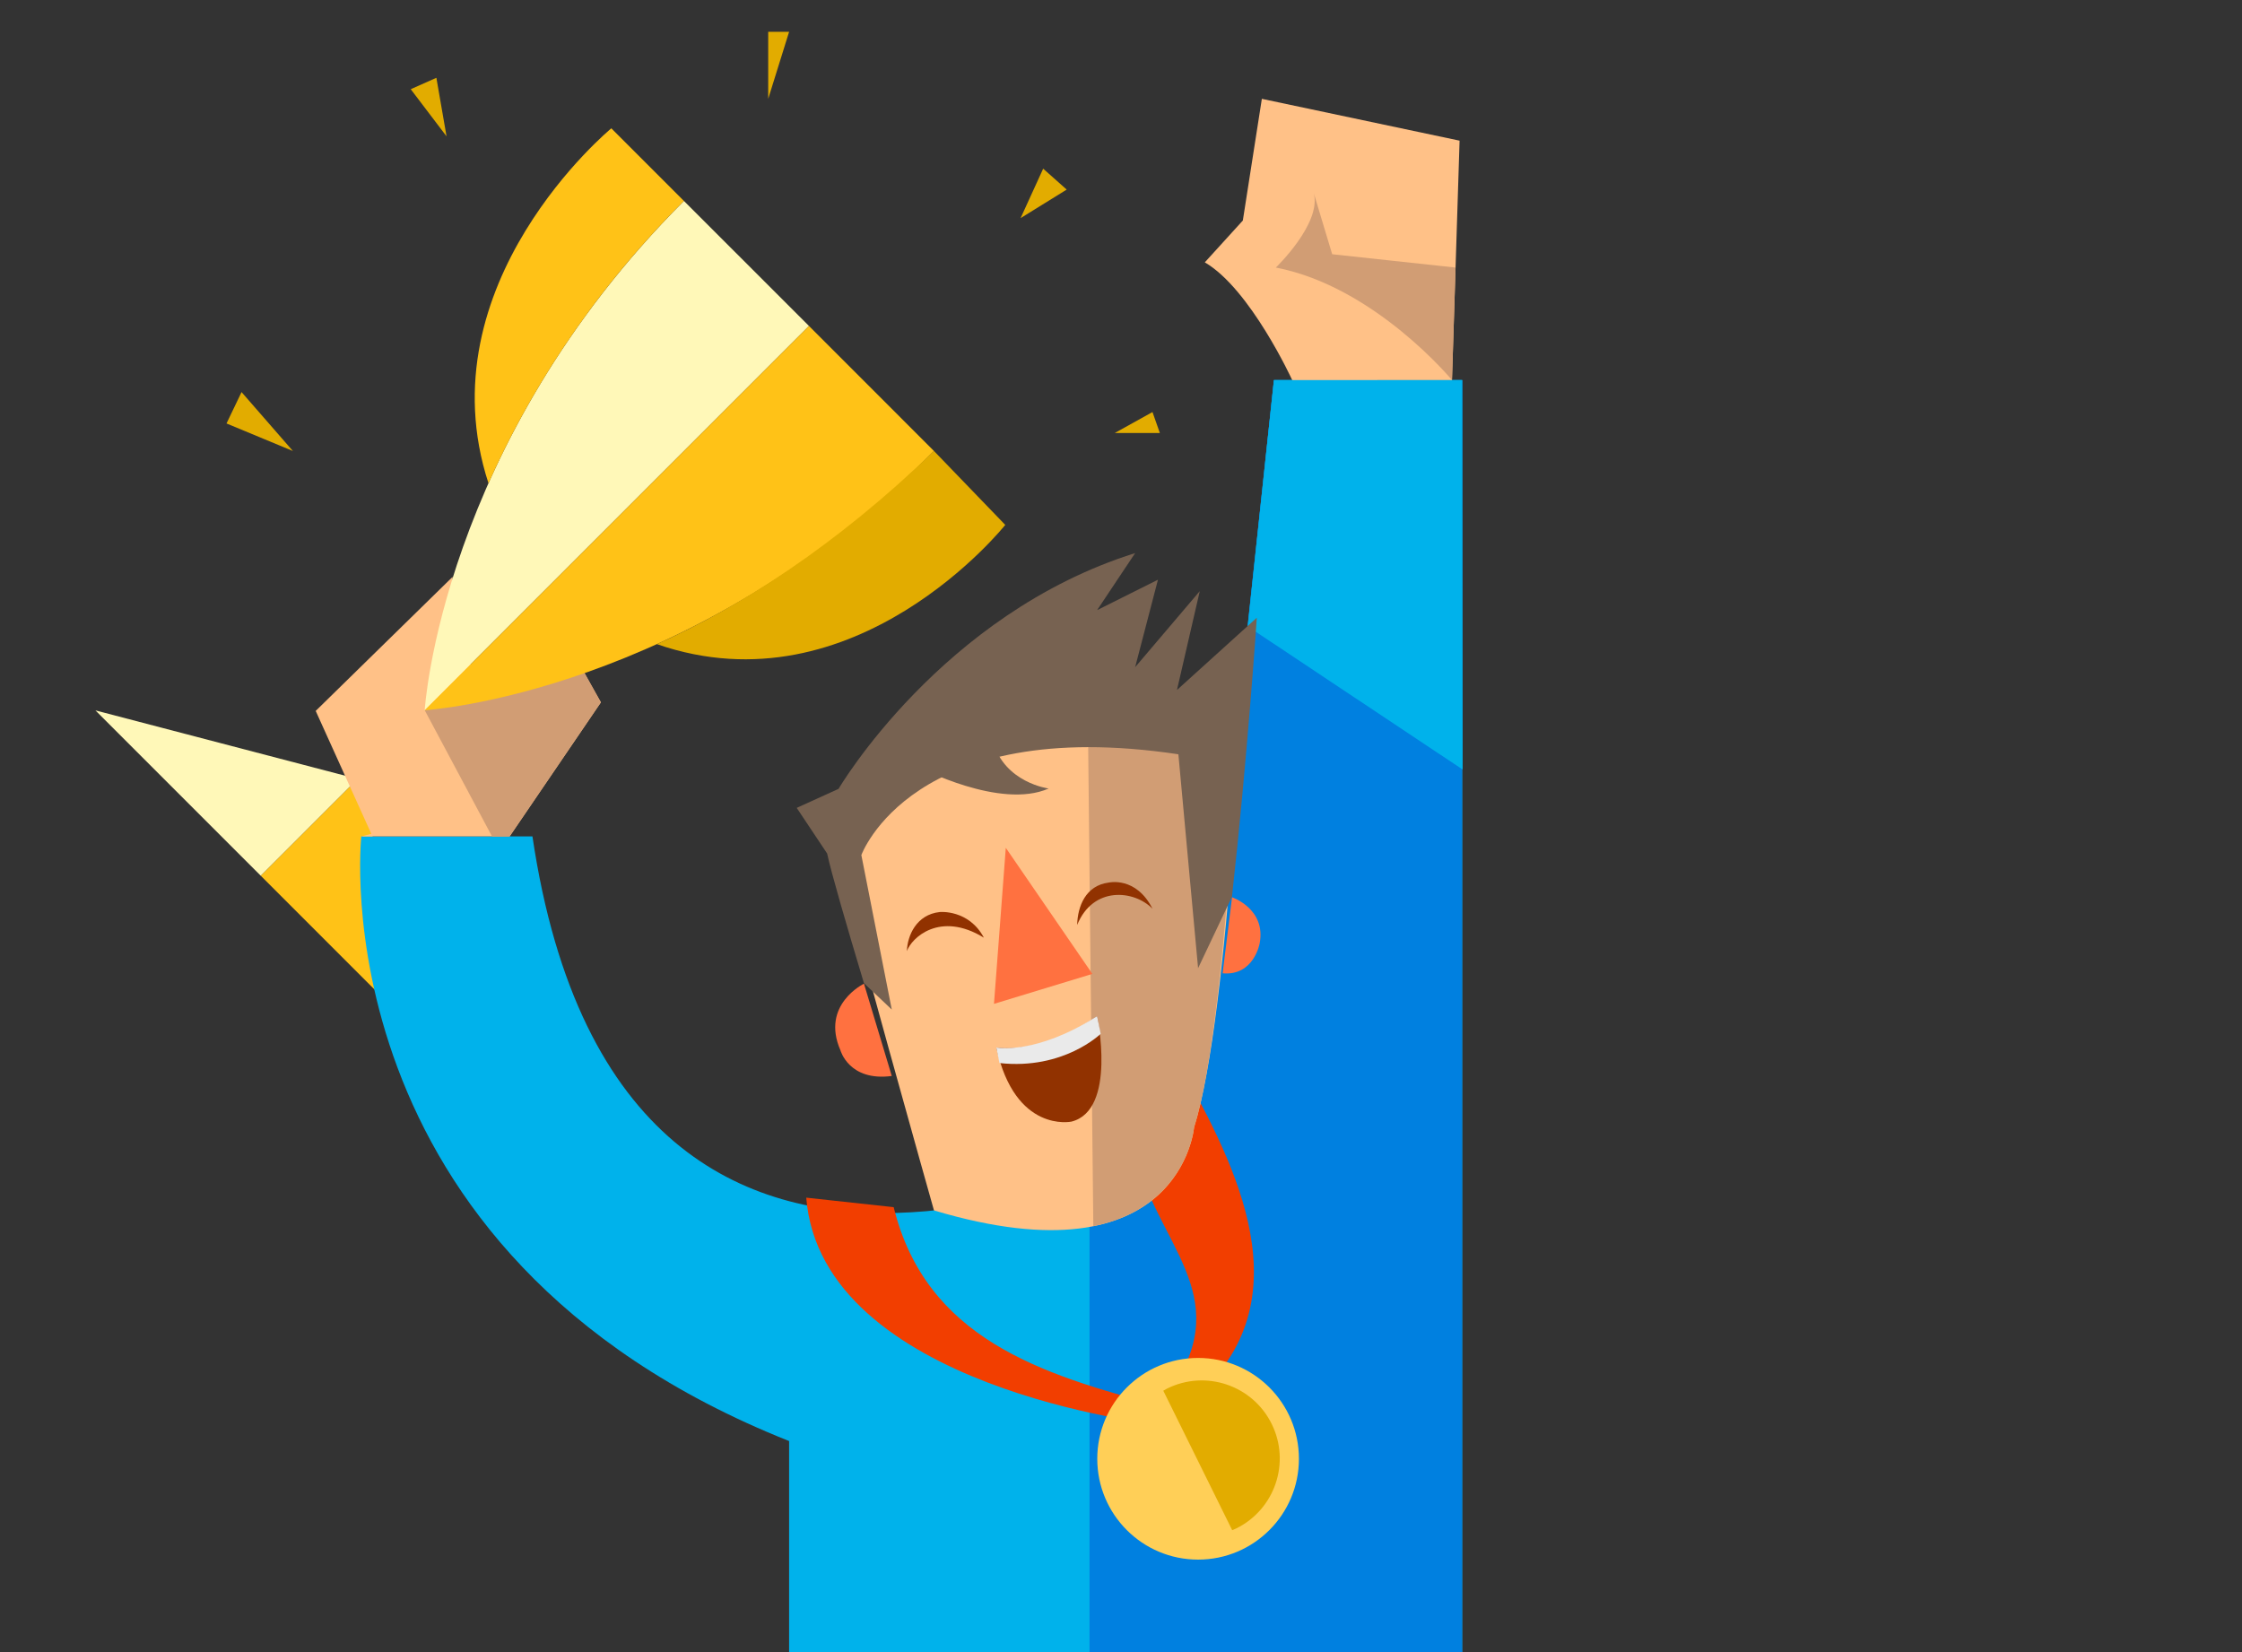 <?xml version="1.0" encoding="utf-8"?>
<!-- Generator: Adobe Illustrator 17.0.0, SVG Export Plug-In . SVG Version: 6.00 Build 0)  -->
<!DOCTYPE svg PUBLIC "-//W3C//DTD SVG 1.1//EN" "http://www.w3.org/Graphics/SVG/1.1/DTD/svg11.dtd">
<svg version="1.1" id="Слой_2" xmlns="http://www.w3.org/2000/svg" xmlns:xlink="http://www.w3.org/1999/xlink" x="0px" y="0px"
	 width="380px" height="280px" viewBox="0 0 380 280" enable-background="new 0 0 380 280" xml:space="preserve">
<rect x="0" y="0" width="380" height="280" fill="#333333" stroke="none"/>
<g>
	<polygon fill="#FFF8B8" points="60.607,132.021 16.174,120.399 44.201,148.425 	"/>
	<polygon fill="#FFC217" points="60.607,132.021 72.227,176.453 44.201,148.425 	"/>
	<path fill="#00B2EB" d="M247.823,280V64.416H215.92L202.386,191.06c0,0-96.674,55.104-112.142-49.304H61.241
		c0,0-7.733,70.573,72.506,102.475V280H247.823z"/>
	<path fill="#0080E0" d="M202.386,191.06c0,0-7.088,4.035-17.722,7.853V280h63.159V64.416H215.92L202.386,191.06z"/>
	<path fill="#F23E00" d="M151.472,204.593c5.47,22.198,24.892,28.319,44.954,33.618c13.827-16.74,1.369-25.54-3.223-39.901
		l9.842-12.224c9.021,17.081,18.517,40.201-6.941,55.346c0,0-56.876-6.224-59.455-38.45L151.472,204.593z"/>
	<path fill="#FFC187" d="M158.301,205.143c0,0-14.807-52.433-16.74-61.456l-3.463-5.051l5.156-3.062c0,0,15.953-24.49,44.31-38.67
		l-5.155,8.701l11.439-4.513l-2.579,13.859l6.929-5.48l-0.646,10.531l13.376-10.693c0,0-2.419,62.415-8.542,81.75
		C202.386,191.06,200.132,217.645,158.301,205.143z"/>
	<path fill="#FFC187" d="M219.029,64.442c0,0-7.09-15.468-14.824-19.978l6.445-7.091l3.223-20.622l33.514,7.089l-1.288,40.603
		H219.029z"/>
	<path fill="#D19D74" d="M198.579,108.626l-7.311,6.888l2.579-14.422l-8.701,3.433l3.806-7.621c-2.455,0.77-2.534,0.848-4.814,1.813
		l1.171,109.098c15.917-3.191,17.076-16.756,17.076-16.756c6.123-19.335,8.047-82.313,8.047-82.313l-12.881,11.255L198.579,108.626z
		"/>
	<path fill="#FF7140" d="M146.436,166.717c0,0-7.371,3.558-3.988,11.292c0,0,1.451,5.317,8.701,4.35L146.436,166.717z"/>
	<path fill="#FF7140" d="M208.821,152.068c0,0,5.8,1.964,4.682,7.814c0,0-0.967,5.558-6.284,5.075L208.821,152.068z"/>
	<circle fill="#FFCF57" cx="203.067" cy="247.236" r="17.09"/>
	<path fill="#FFC187" d="M61.241,141.755h25.136l15.468-22.719l-4.35-7.733l-16.918,1.934c-3.867-1.934-3.867-15.468-3.867-15.468
		l-23.202,22.719l9.426,20.827L61.241,141.755z"/>
	<polygon fill="#D19D74" points="71.983,120.371 83.416,141.797 86.377,141.755 101.845,119.037 98.945,113.822 	"/>
	<path fill="#FFF8B8" d="M137.112,55.243l-65.128,65.128c0,0,2.689-45.07,43.936-86.317L137.112,55.243z"/>
	<path fill="#FFC217" d="M137.112,55.243l-65.128,65.128c0,0,45.073-2.686,86.318-43.935L137.112,55.243z"/>
	<polygon fill="#FF7140" points="168.471,170.135 185.147,165.059 170.474,143.688 	"/>
	<path fill="#913200" d="M168.863,177.525c0,0,7.421,1.45,17.088-5.317c0,0,3.384,15.951-4.351,17.885
		C181.601,190.093,172.074,192.117,168.863,177.525z"/>
	<path fill="#913200" d="M195.336,154.006c-2.806-5.548-7.44-4.422-7.44-4.422c-3.892,0.502-5.253,4.033-5.325,7.175
		C185.268,150.144,192.216,150.83,195.336,154.006z"/>
	<path fill="#913200" d="M166.758,158.918c-2.564-4.817-7.464-4.347-7.464-4.347c-3.979,0.417-5.51,4.025-5.581,6.626
		C154.478,158.972,159.294,154.342,166.758,158.918z"/>
	<path fill="#FFC217" d="M115.919,34.055l-12.304-12.306c0,0-31.879,26.272-20.819,60.16l0.006-0.004
		C89.27,67.386,99.549,50.423,115.919,34.055z"/>
	<path fill="#E2AC00" d="M158.301,76.436l12.081,12.526c0,0-25.369,31.884-59.053,20.208l0,0
		C125.379,102.886,141.638,92.508,158.301,76.436z"/>
	<polygon fill="#00B2EB" points="215.92,64.416 211.491,106.169 247.905,130.419 247.823,64.416 	"/>
	<path fill="#E2AC00" d="M197.828,235.33c-0.229,0.111-0.442,0.244-0.661,0.368l11.68,23.64c0.233-0.1,0.467-0.187,0.695-0.299
		c6.547-3.236,9.233-11.165,5.997-17.711C212.305,234.778,204.376,232.093,197.828,235.33z"/>
	<path fill="#776251" d="M199.486,116.941l3.867-16.756l-10.955,12.889l3.867-14.823l-10.314,5.156l6.446-9.668
		c-32.869,10.311-50.27,39.959-50.27,39.959l-7.089,3.223l5.155,7.733c0.699,3.26,3.259,12.065,6.238,21.975l4.717,4.471
		l-5.155-26.181c0,0,8.62-23.847,53.734-17.081l3.339,36.253l5.743-12.106c2.602-23.38,4.211-47.29,4.211-47.29L199.486,116.941z"/>
	<path fill="#776251" d="M155.741,130.014c0,0,13.776,7.251,21.993,3.626c0,0-7.492-0.967-9.426-7.977L155.741,130.014z"/>
	<path fill="#EAEAEA" d="M168.863,177.525c0,0,6.696,1.347,17.088-5.317l0.605,3.003c0,0-6.284,6.163-17.16,4.954L168.863,177.525z"
		/>
	<polygon fill="#E2AC00" points="38.391,71.769 40.94,66.452 49.641,76.436 	"/>
	<polygon fill="#E2AC00" points="69.617,15.116 73.962,13.186 75.686,23.108 	"/>
	<polygon fill="#E2AC00" points="130.205,5.387 133.747,5.387 130.205,16.751 	"/>
	<polygon fill="#E2AC00" points="176.809,28.588 180.797,32.132 172.984,36.966 	"/>
	<polygon fill="#E2AC00" points="195.336,69.835 188.953,73.381 196.585,73.381 	"/>
	<path fill="#D19D74" d="M216.243,45.345c0,0,7.734-7.413,6.445-12.567l3.107,10.311l20.908,2.256l-0.606,19.071
		C246.097,64.416,233.001,48.567,216.243,45.345z"/>
</g>
</svg>
